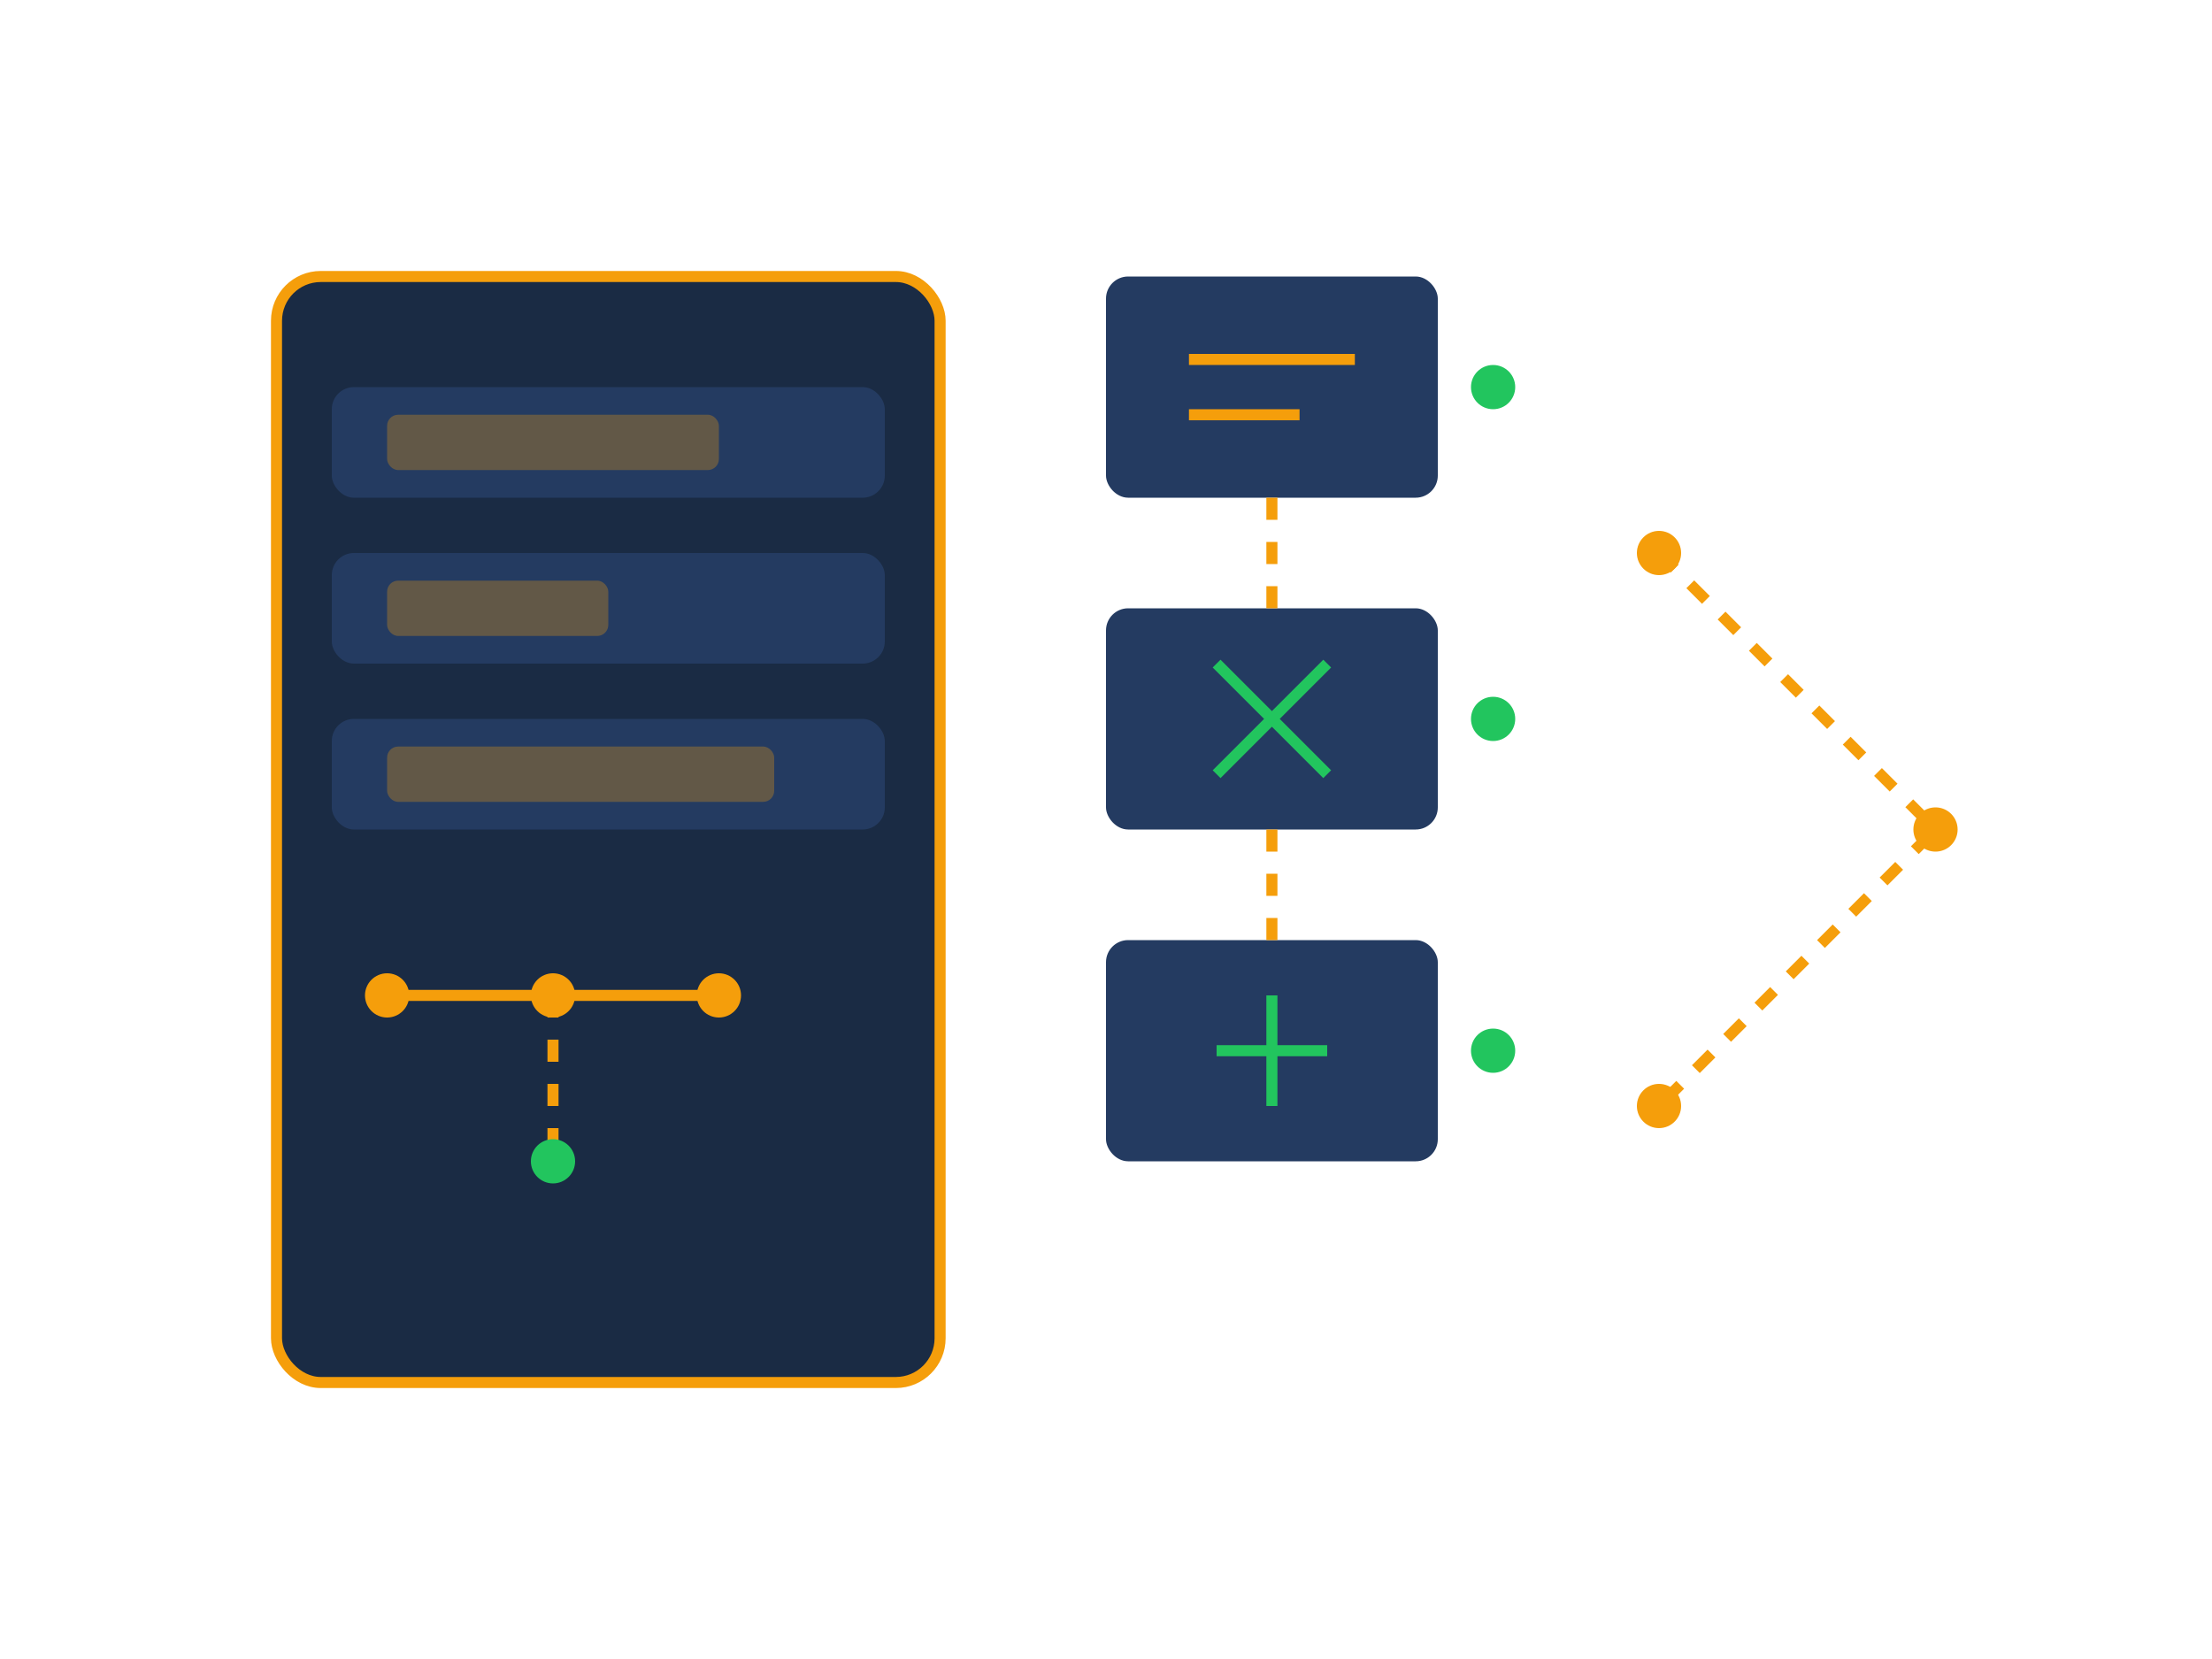 <?xml version="1.0" encoding="UTF-8"?>
<svg width="400" height="300" viewBox="0 0 400 300" fill="none" xmlns="http://www.w3.org/2000/svg">
  <!-- Code Repository -->
  <g transform="translate(50,50)">
    <rect x="0" y="0" width="120" height="200" rx="8" fill="#1A2B44" stroke="#F59E0B" stroke-width="2"/>
    
    <!-- Code Files -->
    <g>
      <rect x="10" y="20" width="100" height="20" rx="4" fill="#243B61"/>
      <rect x="20" y="25" width="60" height="10" rx="2" fill="#F59E0B" fill-opacity="0.3"/>
      
      <rect x="10" y="50" width="100" height="20" rx="4" fill="#243B61"/>
      <rect x="20" y="55" width="40" height="10" rx="2" fill="#F59E0B" fill-opacity="0.3"/>
      
      <rect x="10" y="80" width="100" height="20" rx="4" fill="#243B61"/>
      <rect x="20" y="85" width="70" height="10" rx="2" fill="#F59E0B" fill-opacity="0.3"/>
    </g>
    
    <!-- Git Branch -->
    <g transform="translate(10,120)">
      <circle cx="10" cy="10" r="4" fill="#F59E0B"/>
      <circle cx="40" cy="10" r="4" fill="#F59E0B"/>
      <circle cx="70" cy="10" r="4" fill="#F59E0B"/>
      <path d="M10 10L40 10L70 10" stroke="#F59E0B" stroke-width="2"/>
      <path d="M40 10L40 40" stroke="#F59E0B" stroke-width="2" stroke-dasharray="4 4"/>
      <circle cx="40" cy="40" r="4" fill="#22C55E"/>
    </g>
  </g>
  
  <!-- Build Pipeline -->
  <g transform="translate(200,50)">
    <!-- Pipeline Stages -->
    <g>
      <!-- Build -->
      <rect x="0" y="0" width="60" height="40" rx="4" fill="#243B61"/>
      <path d="M15 15L45 15M15 25L35 25" stroke="#F59E0B" stroke-width="2"/>
      
      <!-- Test -->
      <rect x="0" y="60" width="60" height="40" rx="4" fill="#243B61"/>
      <path d="M20 70L40 90M40 70L20 90" stroke="#22C55E" stroke-width="2"/>
      
      <!-- Deploy -->
      <rect x="0" y="120" width="60" height="40" rx="4" fill="#243B61"/>
      <path d="M20 140h20M30 130v20" stroke="#22C55E" stroke-width="2"/>
      
      <!-- Connection Lines -->
      <path d="M30 40v20" stroke="#F59E0B" stroke-width="2" stroke-dasharray="4 4"/>
      <path d="M30 100v20" stroke="#F59E0B" stroke-width="2" stroke-dasharray="4 4"/>
    </g>
    
    <!-- Status Indicators -->
    <g transform="translate(70,0)">
      <circle cx="0" cy="20" r="4" fill="#22C55E">
        <animate attributeName="opacity" values="1;0;1" dur="2s" repeatCount="indefinite"/>
      </circle>
      <circle cx="0" cy="80" r="4" fill="#22C55E">
        <animate attributeName="opacity" values="0;1;0" dur="1.5s" repeatCount="indefinite"/>
      </circle>
      <circle cx="0" cy="140" r="4" fill="#22C55E">
        <animate attributeName="opacity" values="1;0;1" dur="3s" repeatCount="indefinite"/>
      </circle>
    </g>
  </g>
  
  <!-- Progress Flow -->
  <g transform="translate(300,100)">
    <path d="M0 0L50 50L0 100" stroke="#F59E0B" stroke-width="2" fill="none" stroke-dasharray="4 4">
      <animate attributeName="stroke-dashoffset" values="0;100" dur="2s" repeatCount="indefinite"/>
    </path>
    <circle cx="0" cy="0" r="4" fill="#F59E0B"/>
    <circle cx="50" cy="50" r="4" fill="#F59E0B"/>
    <circle cx="0" cy="100" r="4" fill="#F59E0B"/>
  </g>
</svg> 